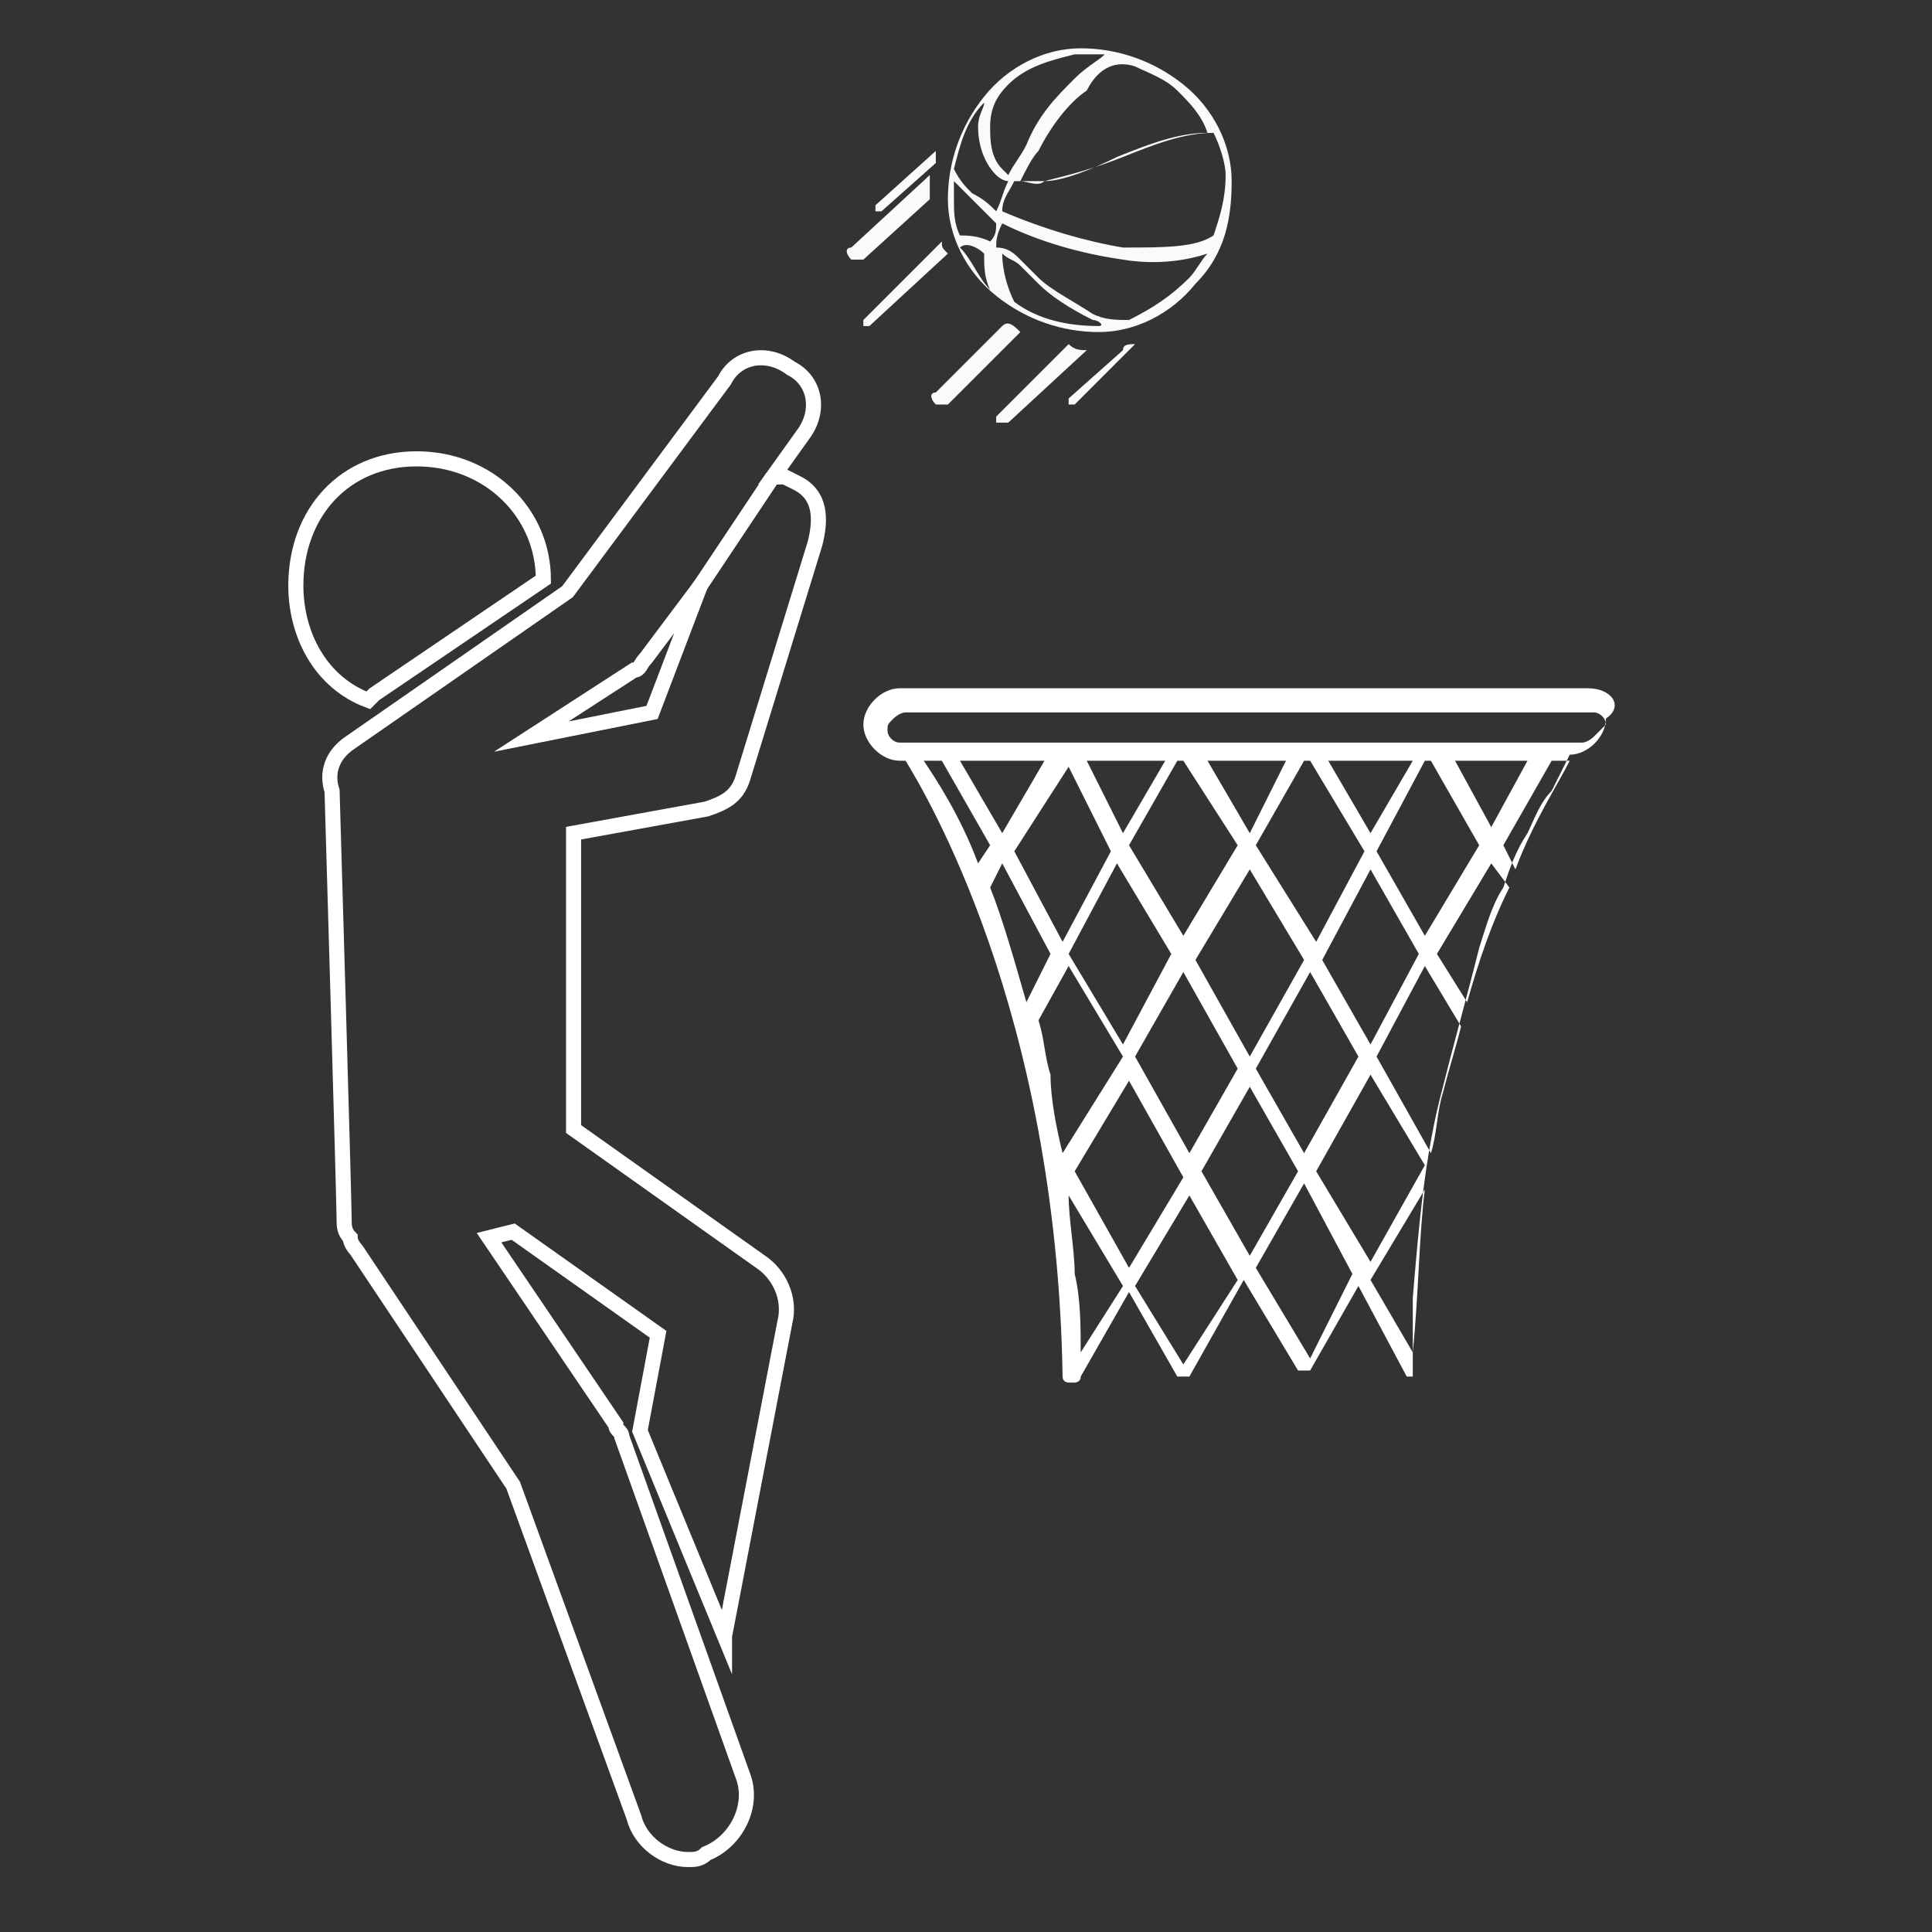 <?xml version="1.0" encoding="utf-8"?>
<!-- Generator: Adobe Illustrator 26.0.1, SVG Export Plug-In . SVG Version: 6.00 Build 0)  -->
<svg version="1.1" id="Layer_1" xmlns="http://www.w3.org/2000/svg" xmlns:xlink="http://www.w3.org/1999/xlink" x="0px" y="0px"
	 viewBox="0 0 32 32" style="enable-background:new 0 0 32 32;" xml:space="preserve">
<rect x="0" y="0" width="32" height="32" fill="#333333" stroke="none"/>
<style type="text/css">
	.st0{fill:#FAFAFC;}
	.st1{fill:none;stroke:#FFFFFF;stroke-width:0.25;stroke-miterlimit:10;}
	.st2{fill-rule:evenodd;clip-rule:evenodd;fill:#FFFFFF;}
</style>
<path class="st0" d="M14.9,3.1"/>
<g>
	<path class="st1" d="M6.2,11.5L9,9.6c0-1.1-0.9-2-2.1-2s-2,0.9-2,2.1c0,0.8,0.4,1.6,1.2,1.9L6.2,11.5z"/>
</g>
<g>
	<path class="st1" d="M10.8,11.8l-2,0.4l1.7-1.1c0.1,0,0.1-0.1,0.2-0.2l0.9-1.2L10.8,11.8z M13,7.9c-0.1,0-0.2,0-0.2,0l0.5-0.7
		c0.3-0.4,0.2-0.9-0.2-1.1l0,0c-0.4-0.3-0.9-0.2-1.1,0.2L9.4,9.8l-3.6,2.5c-0.3,0.2-0.4,0.5-0.3,0.8l0,0c0,0,0.2,6.8,0.2,7.1
		c0,0.1,0,0.2,0.1,0.3l0,0c0,0.1,0.1,0.2,0.1,0.2l2.6,3.9l2,5.5c0.1,0.4,0.5,0.7,0.9,0.7c0.1,0,0.2,0,0.3-0.1
		c0.5-0.2,0.8-0.8,0.6-1.3l-2-5.6c0-0.1-0.1-0.1-0.1-0.2l-2.1-3.1l0.4-0.1l2.4,1.7l-0.3,1.6l1.4,3.4c0-0.1,0,0,0,0l1-5.2
		c0.1-0.4-0.1-0.8-0.4-1l-3.1-2.2l0,0v-4.9l2.2-0.4c0.3-0.1,0.5-0.2,0.6-0.5L13.5,9c0.1-0.4,0.1-0.8-0.3-1L13,7.9z"/>
</g>
<line class="st1" x1="11.4" y1="10" x2="12.8" y2="7.9"/>
<path class="st0" d="M20.4,3c0-0.6-0.3-1.2-0.8-1.6s-1.1-0.6-1.7-0.6s-1.2,0.3-1.6,0.8s-0.6,1.1-0.6,1.7s0.3,1.2,0.8,1.6
	c0.5,0.4,1.1,0.6,1.7,0.6s1.2-0.3,1.6-0.8C20.3,4.2,20.4,3.6,20.4,3z M18.8,1.1c0.2,0.1,0.5,0.2,0.7,0.4s0.4,0.4,0.5,0.7
	c-0.5,0-1,0.2-1.5,0.4C18.1,2.8,17.6,3,17.3,3c-0.1,0-0.2,0-0.3,0h-0.1c0.1-0.2,0.2-0.4,0.3-0.5c0.2-0.4,0.5-0.8,0.8-1
	C18.2,1.1,18.5,1,18.8,1.1z M16.4,2.1c0-0.3,0.1-0.5,0.3-0.7C17,1.1,17.4,1,17.8,0.9c0.2,0,0.3,0,0.5,0C18.2,1,18,1.1,17.8,1.3
	c-0.3,0.3-0.6,0.6-0.8,1.1c-0.1,0.2-0.2,0.3-0.3,0.5l-0.1-0.1l0,0C16.4,2.6,16.4,2.3,16.4,2.1z M15.9,4.1c0.1-0.1,0.3,0,0.4,0.1
	c0,0.2,0,0.4,0.1,0.6C16.2,4.6,16.1,4.3,15.9,4.1z M16.5,3.7c0,0.1,0,0.2-0.1,0.3c-0.2-0.1-0.4-0.1-0.5-0.1
	c-0.1-0.2-0.1-0.4-0.1-0.6c0-0.1,0-0.2,0-0.3c0.1,0.1,0.2,0.2,0.3,0.3C16.2,3.4,16.3,3.5,16.5,3.7C16.5,3.6,16.5,3.6,16.5,3.7z
	 M16.1,3.2C16,3.1,15.9,3,15.8,2.8C15.9,2.4,16,2,16.3,1.7l0,0c0,0.1-0.1,0.2-0.1,0.4c0,0.3,0.1,0.6,0.3,0.8l0,0
	c0,0,0.1,0.1,0.2,0.1c-0.1,0.2-0.1,0.3-0.2,0.5C16.4,3.4,16.3,3.3,16.1,3.2z M18.2,5.4c-0.5,0-1-0.1-1.4-0.4
	c-0.1-0.2-0.2-0.5-0.2-0.8c0.1,0.1,0.2,0.1,0.3,0.2c0.1,0.1,0.2,0.2,0.3,0.3c0.2,0.2,0.5,0.4,0.9,0.6C18.2,5.3,18.3,5.4,18.2,5.4
	C18.2,5.4,18.2,5.4,18.2,5.4z M19.7,4.6c-0.3,0.3-0.6,0.5-1,0.7c-0.2,0-0.4,0-0.6-0.1c-0.3-0.2-0.7-0.4-0.9-0.6
	c-0.1-0.1-0.2-0.2-0.3-0.3c-0.1-0.1-0.2-0.2-0.4-0.2c0-0.1,0-0.2,0.1-0.4l0,0c0.6,0.3,1.3,0.5,2,0.6c0.6,0.1,1.1,0,1.4-0.1
	C19.9,4.3,19.8,4.5,19.7,4.6z M20.1,3.9c-0.3,0.2-0.8,0.2-1.5,0.2c-0.6-0.1-1.3-0.3-2-0.6c0-0.2,0.1-0.3,0.2-0.5h0.1
	c0.1,0,0.3,0.1,0.4,0c0.4-0.1,0.8-0.2,1.3-0.4s1-0.4,1.5-0.4c0.1,0.2,0.2,0.5,0.2,0.7C20.3,3.3,20.2,3.6,20.1,3.9z"/>
<g>
	<path class="st2" d="M26.3,11.4H14.9c-0.3,0-0.6,0.3-0.6,0.6s0.3,0.6,0.6,0.6H15c0.3,0.5,2.5,4.1,2.6,10.2c0,0.1,0.1,0.1,0.1,0.1
		h0.1c0,0,0.1,0,0.1-0.1l0.8-1.4l0.8,1.4l0,0l0,0l0,0l0,0l0,0l0,0l0,0c0,0,0,0,0.1,0c0,0,0,0,0.1,0l0,0l0,0l0,0l0,0l0,0l0,0l0,0
		l0.9-1.6l0.9,1.5l0,0l0,0l0,0l0,0l0,0l0,0l0,0l0,0l0,0l0,0l0,0l0,0l0,0l0,0c0,0,0,0,0.1,0c0,0,0,0,0.1,0l0,0l0,0l0,0l0,0l0,0l0,0
		l0,0l0,0l0,0l0,0l0,0l0.8-1.4l0.8,1.5l0,0l0,0l0,0l0,0c0,0,0,0,0.1,0l0,0l0,0l0,0l0,0l0,0c0,0,0,0,0-0.1l0,0c0-0.4,0-0.8,0-1.2
		c0.1-1.2,0.2-2.4,0.5-3.5c0.2-0.8,0.4-1.5,0.6-2.3c0.1-0.3,0.2-0.7,0.4-1c0.1-0.3,0.2-0.6,0.4-0.9c0.1-0.2,0.2-0.5,0.4-0.7
		c0.1-0.2,0.2-0.4,0.3-0.6l0,0l0,0c0.3,0,0.6-0.3,0.6-0.6C26.9,11.7,26.7,11.4,26.3,11.4z M15.3,12.6h0.3l0.8,1.4l-0.2,0.3
		C15.9,13.5,15.5,12.9,15.3,12.6z M24.5,14l-0.9,1.5l-0.8-1.4l0.8-1.5h0.1L24.5,14z M24.1,12.6h1.2l-0.6,1.1L24.1,12.6z M19.6,16.1
		l0.9,1.6l-0.8,1.4l-0.9-1.6L19.6,16.1z M18.6,17.3l-0.9-1.5l0.8-1.5l0.9,1.5L18.6,17.3z M19.8,15.9l0.9-1.5l0.9,1.5l-0.9,1.6
		L19.8,15.9z M21.7,16.1l0.8,1.4l-0.9,1.6l-0.8-1.4L21.7,16.1z M21.9,15.9l0.8-1.5l0.8,1.4l-0.8,1.5L21.9,15.9z M22.7,13.8L22,12.6
		h1.4L22.7,13.8z M22.6,14.1l-0.8,1.5l-1-1.6l0.8-1.4h0.1L22.6,14.1z M20.7,13.8L20,12.6h1.3L20.7,13.8z M20.5,14l-0.9,1.5L18.7,14
		l0.8-1.4h0.1L20.5,14z M18.6,13.8L18,12.6h1.3L18.6,13.8z M18.4,14.1l-0.8,1.5l-0.8-1.5l0.9-1.4l0,0L18.4,14.1z M16.6,13.8
		l-0.7-1.2h1.4L16.6,13.8z M16.4,14.7l0.2-0.4l0.8,1.5L17,16.6C16.8,15.9,16.6,15.2,16.4,14.7z M17.6,19.1L17.6,19.1
		c-0.1-0.4-0.2-0.9-0.2-1.3c-0.1-0.3-0.1-0.6-0.2-0.9l0,0l0.5-0.9l0.9,1.5L17.6,19.1z M17.9,22.4L17.9,22.4c0-0.4,0-0.9-0.1-1.3
		c0-0.4-0.1-0.9-0.1-1.3l0,0l0.9,1.5L17.9,22.4z M18.7,21l-0.9-1.6l0.9-1.5l0.9,1.6L18.7,21z M19.6,22.6l-0.8-1.3l0.9-1.5l0.8,1.4
		L19.6,22.6z M20.7,20.8l-0.8-1.4l0.8-1.4l0.8,1.4L20.7,20.8z M21.7,22.5L20.8,21l0.8-1.4l0.8,1.5L21.7,22.5z M21.8,19.4l0.9-1.6
		l0.9,1.5l-0.9,1.6L21.8,19.4z M23.4,22.4l-0.7-1.2l0.9-1.5C23.5,20.5,23.5,21.4,23.4,22.4z M24.2,17c-0.1,0.4-0.2,0.7-0.3,1.1
		c-0.1,0.3-0.1,0.7-0.2,1l0,0l-0.9-1.6l0.8-1.5L24.2,17L24.2,17z M24.3,16.6l-0.5-0.8l0.9-1.5l0.3,0.4
		C24.7,15.3,24.5,15.9,24.3,16.6z M25.1,14.4L24.9,14l0.8-1.4H26C25.8,13,25.4,13.6,25.1,14.4z M26.4,12.2c0,0-0.1,0.1-0.2,0.1H14.9
		c-0.1,0-0.2-0.1-0.2-0.2c0-0.1,0-0.1,0.1-0.2c0,0,0.1-0.1,0.2-0.1h11.4c0.1,0,0.2,0.1,0.2,0.2C26.5,12.1,26.5,12.1,26.4,12.2z"/>
</g>
<path class="st0" d="M15.5,2.5c0,0.1,0,0.2,0,0.2l-0.9,0.8l0,0c0,0,0,0-0.1,0V3.4L15.5,2.5z"/>
<path class="st0" d="M15.7,4.2l-1.3,1.2l0,0c0,0,0,0-0.1,0V5.3L15.6,4C15.6,4.1,15.6,4.1,15.7,4.2z"/>
<path class="st0" d="M18,5.8L16.7,7c0,0,0,0-0.1,0c0,0,0,0-0.1,0V6.9l1.2-1.2l0,0C17.8,5.8,17.9,5.8,18,5.8z"/>
<path class="st0" d="M18.8,5.7l-1,1l0,0c0,0,0,0-0.1,0V6.6l0.9-0.8C18.6,5.7,18.7,5.7,18.8,5.7z"/>
<path class="st0" d="M15.4,2.9c0,0.1,0,0.3,0,0.4l-1.1,1h-0.1h-0.1c-0.1-0.1-0.1-0.2,0-0.2L15.4,2.9z"/>
<path class="st0" d="M16.9,5.5l-1.2,1.2h-0.1h-0.1c-0.1-0.1-0.1-0.2,0-0.2l1.1-1.1C16.7,5.3,16.8,5.4,16.9,5.5z"/>
</svg>
